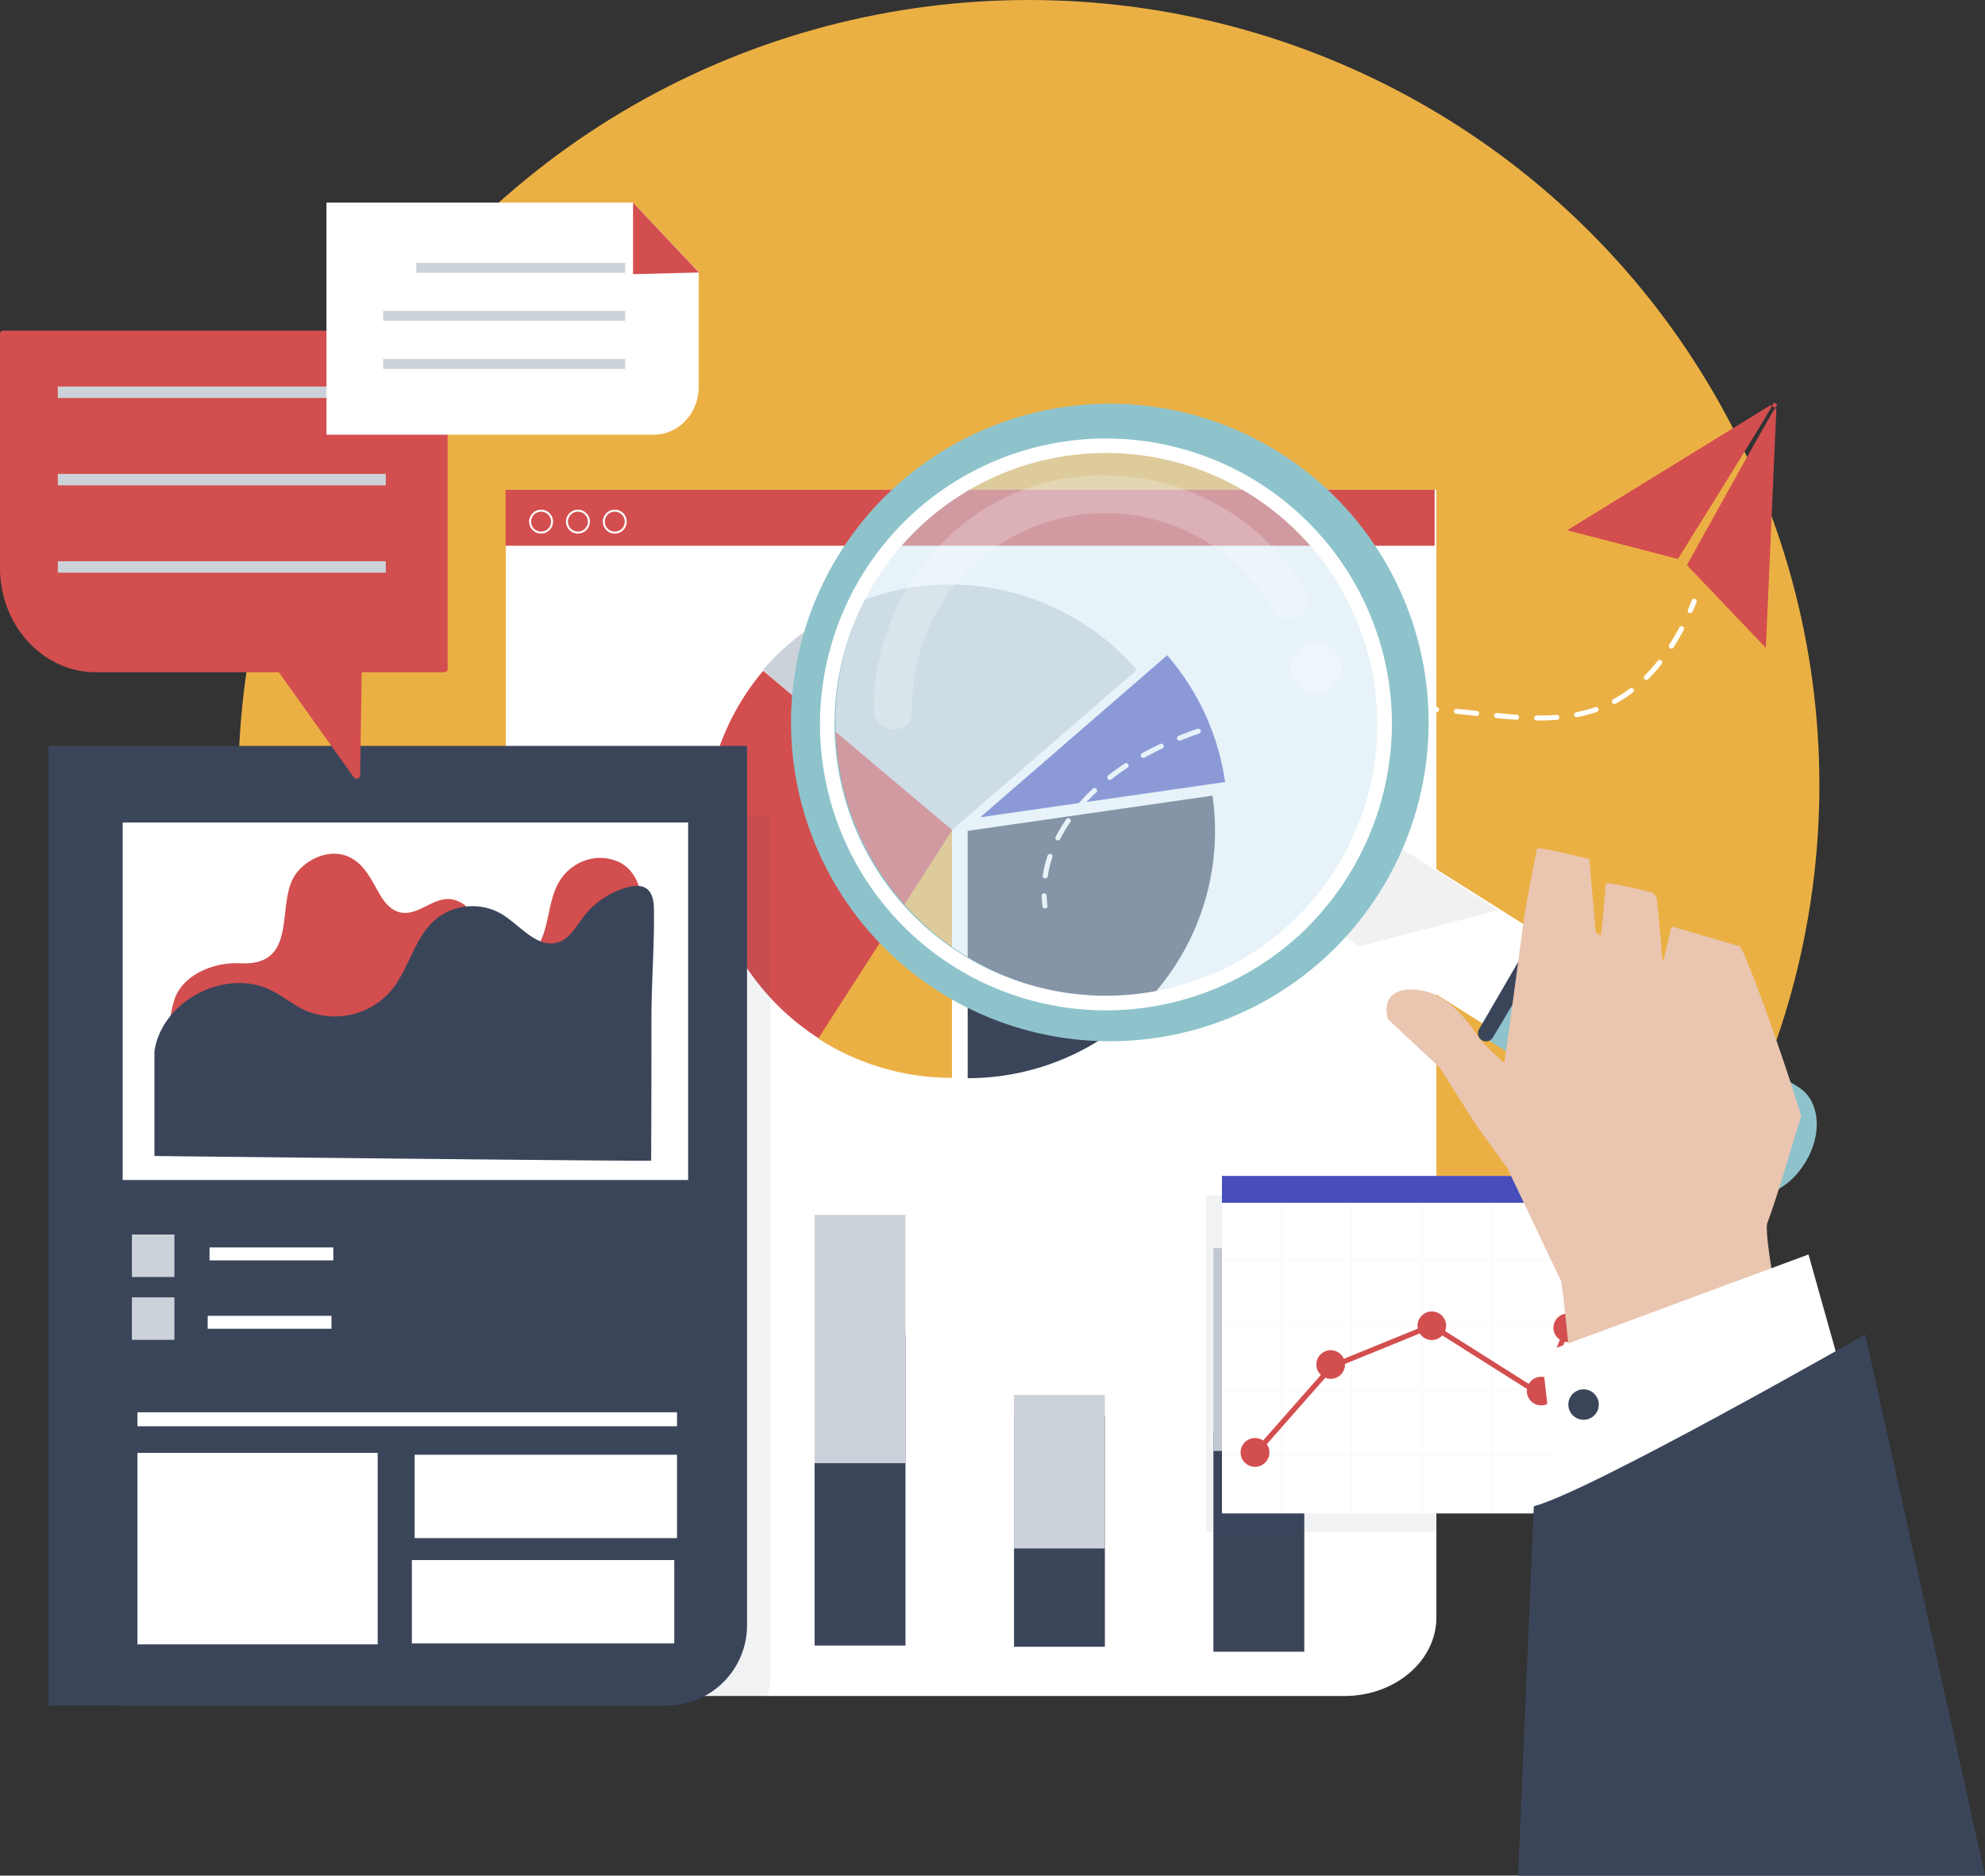 <svg xmlns="http://www.w3.org/2000/svg" width="399.998" height="378" viewBox="0 0 399.998 378">
  <rect x="0" y="0" width="399.998" height="378" fill="#333333" stroke="none"/>
  <g id="Grupo_946763" data-name="Grupo 946763" transform="translate(-181.07 -37.447)">
    <ellipse id="Elipse_5493" data-name="Elipse 5493" cx="159.306" cy="158.221" rx="159.306" ry="158.221" transform="translate(229.082 37.447)" fill="#ebb044"/>
    <g id="Grupo_946776" data-name="Grupo 946776" transform="translate(282.953 136.147)">
      <g id="Grupo_946763-2" data-name="Grupo 946763" transform="translate(0)">
        <path id="Trazado_719542" data-name="Trazado 719542" d="M761.078,557.777H592.121V314.671h187.52V541.943C779.641,550.688,771.33,557.777,761.078,557.777Z" transform="translate(-592.077 -314.671)" fill="#fff"/>
        <rect id="Rectángulo_337743" data-name="Rectángulo 337743" width="187.207" height="11.287" transform="translate(0 0)" fill="#d34e4e"/>
      </g>
      <g id="Grupo_946765" data-name="Grupo 946765" transform="translate(44.416 130.844)">
        <g id="Grupo_946764" data-name="Grupo 946764">
          <path id="Trazado_719543" data-name="Trazado 719543" d="M819.1,704.169c2.525,0,2.525-2.854,0-2.854H725.134c-2.525,0-2.525,2.854,0,2.854H819.1Z" transform="translate(-723.24 -701.315)" fill="#fff"/>
        </g>
      </g>
      <g id="Grupo_946766" data-name="Grupo 946766" transform="translate(40.162 19.115)">
        <path id="Trazado_719544" data-name="Trazado 719544" d="M782.892,371.155a49.706,49.706,0,0,0-37.668,17.2L782.892,421l37.668-32.639A49.706,49.706,0,0,0,782.892,371.155Z" transform="translate(-733.531 -371.155)" fill="#ccd2d9"/>
        <path id="Trazado_719545" data-name="Trazado 719545" d="M916.477,496.858l-49.334,7.093v49.843a49.815,49.815,0,0,0,49.843-49.843A50.393,50.393,0,0,0,916.477,496.858Z" transform="translate(-814.191 -454.319)" fill="#3b455a"/>
        <path id="Trazado_719546" data-name="Trazado 719546" d="M722.417,422.48A49.825,49.825,0,0,0,734.154,496.9L760.526,454.6Z" transform="translate(-710.67 -405.111)" fill="#d34e4e"/>
        <path id="Trazado_719547" data-name="Trazado 719547" d="M805.116,567.455a49.609,49.609,0,0,1-26.945-7.915l26.95-41.926Z" transform="translate(-755.328 -468.05)" fill="#ebb044"/>
        <path id="Trazado_719548" data-name="Trazado 719548" d="M923.966,438.8A49.615,49.615,0,0,0,912.3,413.256L874.632,445.9Z" transform="translate(-819.146 -399.009)" fill="#474ebb"/>
      </g>
      <g id="Grupo_946771" data-name="Grupo 946771" transform="translate(22.09 146.132)">
        <g id="Grupo_946767" data-name="Grupo 946767" transform="translate(0 24.871)">
          <rect id="Rectángulo_337744" data-name="Rectángulo 337744" width="18.31" height="44.104" transform="translate(0 17.078)" fill="#3b455a"/>
          <rect id="Rectángulo_337745" data-name="Rectángulo 337745" width="18.31" height="20.726" fill="#ccd2d9"/>
        </g>
        <g id="Grupo_946768" data-name="Grupo 946768" transform="translate(120.544 6.715)">
          <rect id="Rectángulo_337746" data-name="Rectángulo 337746" width="18.31" height="44.104" transform="translate(0 37.223)" fill="#3b455a"/>
          <rect id="Rectángulo_337747" data-name="Rectángulo 337747" width="18.43" height="40.871" fill="#ccd2d9"/>
        </g>
        <g id="Grupo_946769" data-name="Grupo 946769" transform="translate(80.362 36.311)">
          <rect id="Rectángulo_337748" data-name="Rectángulo 337748" width="18.31" height="46.591" transform="translate(0 4.145)" fill="#3b455a"/>
          <rect id="Rectángulo_337749" data-name="Rectángulo 337749" width="18.31" height="30.922" fill="#ccd2d9"/>
        </g>
        <g id="Grupo_946770" data-name="Grupo 946770" transform="translate(40.181)">
          <rect id="Rectángulo_337750" data-name="Rectángulo 337750" width="18.31" height="62.57" transform="translate(0 24.228)" fill="#3b455a"/>
          <rect id="Rectángulo_337751" data-name="Rectángulo 337751" width="18.31" height="50.046" fill="#ccd2d9"/>
        </g>
      </g>
      <g id="Grupo_946775" data-name="Grupo 946775" transform="translate(4.745 4.019)">
        <g id="Grupo_946772" data-name="Grupo 946772">
          <path id="Trazado_719549" data-name="Trazado 719549" d="M608.419,331.364a2.408,2.408,0,1,1,2.408-2.408A2.411,2.411,0,0,1,608.419,331.364Zm0-4.415a2.007,2.007,0,1,0,2.007,2.006A2.009,2.009,0,0,0,608.419,326.949Z" transform="translate(-606.011 -326.548)" fill="#fff"/>
        </g>
        <g id="Grupo_946773" data-name="Grupo 946773" transform="translate(7.424)">
          <path id="Trazado_719550" data-name="Trazado 719550" d="M630.358,331.364a2.408,2.408,0,1,1,2.408-2.408A2.411,2.411,0,0,1,630.358,331.364Zm0-4.415a2.007,2.007,0,1,0,2.006,2.006A2.009,2.009,0,0,0,630.358,326.949Z" transform="translate(-627.95 -326.548)" fill="#fff"/>
        </g>
        <g id="Grupo_946774" data-name="Grupo 946774" transform="translate(14.849)">
          <path id="Trazado_719551" data-name="Trazado 719551" d="M652.3,331.364a2.408,2.408,0,1,1,2.408-2.408A2.411,2.411,0,0,1,652.3,331.364Zm0-4.415a2.007,2.007,0,1,0,2.006,2.006A2.009,2.009,0,0,0,652.3,326.949Z" transform="translate(-649.889 -326.548)" fill="#fff"/>
        </g>
      </g>
    </g>
    <path id="Trazado_719552" data-name="Trazado 719552" d="M373.359,693.07H253.83v-184.6H384.459v173.5A11.1,11.1,0,0,1,373.359,693.07Z" transform="translate(-48.137 -306.738)" fill="#2e4661" opacity="0.07"/>
    <g id="Grupo_946778" data-name="Grupo 946778" transform="translate(190.851 187.764)">
      <g id="Grupo_946777" data-name="Grupo 946777">
        <path id="Trazado_719553" data-name="Trazado 719553" d="M334.553,660.6H209.972V467.2H350.726V644.431A16.173,16.173,0,0,1,334.553,660.6Z" transform="translate(-209.972 -467.198)" fill="#3b455a"/>
      </g>
      <rect id="Rectángulo_337752" data-name="Rectángulo 337752" width="113.944" height="72.053" transform="translate(14.939 15.443)" fill="#fff"/>
      <path id="Trazado_719554" data-name="Trazado 719554" d="M344.813,550.129a4.762,4.762,0,0,0,2.839,2.346c2.886,1.077,6.764.3,8.427-2.116,2.78-4.039,2-9.818,4.991-14.014a9.816,9.816,0,0,1,5.248-3.707,8.977,8.977,0,0,1,6.629.63c3.164,1.743,4.259,5.344,4.289,8.612a101.794,101.794,0,0,1-1.949,18.959c-.547,3-1.389,6.076-3.562,8.444-2.946,3.212-7.8,4.549-12.436,5.264-11.738,1.809-23.777.7-35.628-.407l-28.6-2.68c-2.687-.252-10.6.155-12.208-1.707-1.571-1.818-.336-7.98.582-9.881,2.046-4.236,7.642-6.625,12.894-6.356,11.847.606,7.164-11.766,10.956-17.641,2.014-3.121,6.45-5.364,10.271-4.063,3.644,1.24,5.166,4.9,6.962,7.934.932,1.576,2.257,3.209,4.25,3.55,3.388.58,6.215-2.864,9.664-2.732a5.771,5.771,0,0,1,4.663,3.068C344.3,545.823,343.879,548.245,344.813,550.129Z" transform="translate(-257.693 -509.696)" fill="#d34e4e"/>
      <path id="Trazado_719555" data-name="Trazado 719555" d="M373.118,605.947c-.005,0,.019-5.186.02-5.471.028-7.739.027-15.478.036-23.217.009-7.395.619-14.786.5-22.162-.053-3.412-1.527-5.2-5.121-4.281a16.612,16.612,0,0,0-9,5.9c-1.508,1.962-2.762,4.42-5.108,5.21-4.192,1.413-7.622-3.309-11.387-5.632a11.7,11.7,0,0,0-13.333,1c-4.4,3.717-5.4,10.143-9.124,14.536a15.016,15.016,0,0,1-17.277,3.8c-2.36-1.1-4.389-2.805-6.716-3.972-9.228-4.626-22.057,2.03-23.589,12.238v21.123S373.3,606.134,373.118,605.947Z" transform="translate(-251.682 -522.361)" fill="#3b455a"/>
      <rect id="Rectángulo_337753" data-name="Rectángulo 337753" width="8.564" height="8.564" transform="translate(16.801 98.481)" fill="#ccd2d9"/>
      <rect id="Rectángulo_337754" data-name="Rectángulo 337754" width="8.564" height="8.564" transform="translate(16.801 111.141)" fill="#ccd2d9"/>
      <rect id="Rectángulo_337755" data-name="Rectángulo 337755" width="24.949" height="2.607" transform="translate(32.44 101.087)" fill="#fff"/>
      <rect id="Rectángulo_337756" data-name="Rectángulo 337756" width="24.949" height="2.607" transform="translate(32.068 114.865)" fill="#fff"/>
      <rect id="Rectángulo_337757" data-name="Rectángulo 337757" width="108.731" height="2.816" transform="translate(17.918 134.309)" fill="#fff"/>
      <rect id="Rectángulo_337758" data-name="Rectángulo 337758" width="48.408" height="38.586" transform="translate(17.918 142.49)" fill="#fff"/>
      <rect id="Rectángulo_337759" data-name="Rectángulo 337759" width="52.876" height="16.803" transform="translate(73.773 142.862)" fill="#fff"/>
      <rect id="Rectángulo_337760" data-name="Rectángulo 337760" width="52.876" height="16.803" transform="translate(73.214 164.087)" fill="#fff"/>
    </g>
    <g id="Grupo_946780" data-name="Grupo 946780" transform="translate(181.07 104.084)">
      <path id="Trazado_719556" data-name="Trazado 719556" d="M270.65,231.015h-88.96a.65.65,0,0,0-.621.676v47.127c0,11.619,8.644,21.038,19.308,21.038h36.885l15.082,21.159a.719.719,0,0,0,1.3-.407l.31-20.753H270.65a.65.65,0,0,0,.621-.676V231.691A.65.65,0,0,0,270.65,231.015Z" transform="translate(-181.07 -231.015)" fill="#d34e4e"/>
      <g id="Grupo_946779" data-name="Grupo 946779" transform="translate(11.65 11.262)">
        <rect id="Rectángulo_337761" data-name="Rectángulo 337761" width="55.413" height="2.309" fill="#ccd2d9"/>
        <rect id="Rectángulo_337762" data-name="Rectángulo 337762" width="66.092" height="2.309" transform="translate(0 17.605)" fill="#ccd2d9"/>
        <rect id="Rectángulo_337763" data-name="Rectángulo 337763" width="66.092" height="2.309" transform="translate(0 35.21)" fill="#ccd2d9"/>
      </g>
    </g>
    <g id="Grupo_946783" data-name="Grupo 946783" transform="translate(246.854 78.276)">
      <g id="Grupo_946781" data-name="Grupo 946781">
        <path id="Trazado_719557" data-name="Trazado 719557" d="M487.817,204.868H421.835V158.1h61.786l13.233,13.976V195.21C496.854,200.544,492.808,204.868,487.817,204.868Z" transform="translate(-421.835 -158.096)" fill="#fff"/>
        <path id="Trazado_719558" data-name="Trazado 719558" d="M617.687,172.184l-13.285.334V158.1Z" transform="translate(-542.62 -158.096)" fill="#d34e4e"/>
      </g>
      <g id="Grupo_946782" data-name="Grupo 946782" transform="translate(11.426 12.139)">
        <rect id="Rectángulo_337764" data-name="Rectángulo 337764" width="42.094" height="2.005" transform="translate(6.668)" fill="#ccd2d9"/>
        <rect id="Rectángulo_337765" data-name="Rectángulo 337765" width="48.762" height="2.005" transform="translate(0 9.688)" fill="#ccd2d9"/>
        <rect id="Rectángulo_337766" data-name="Rectángulo 337766" width="48.762" height="2.005" transform="translate(0 19.377)" fill="#ccd2d9"/>
      </g>
    </g>
    <g id="Grupo_946787" data-name="Grupo 946787" transform="translate(390.965 158.122)">
      <g id="Grupo_946784" data-name="Grupo 946784" transform="translate(0 59.375)">
        <path id="Trazado_719559" data-name="Trazado 719559" d="M1008.2,567.012a.507.507,0,0,1-.5-.438c-.095-.686-.157-1.382-.184-2.071a.508.508,0,1,1,1.014-.04c.026.656.085,1.32.175,1.973a.508.508,0,0,1-.434.572A.537.537,0,0,1,1008.2,567.012Z" transform="translate(-1007.514 -563.974)" fill="#fff"/>
      </g>
      <g id="Grupo_946785" data-name="Grupo 946785" transform="translate(0.227 5.533)">
        <path id="Trazado_719560" data-name="Trazado 719560" d="M1008.694,455.694a.536.536,0,0,1-.077-.006.507.507,0,0,1-.426-.578,23.842,23.842,0,0,1,.978-4.01.508.508,0,1,1,.963.324,22.819,22.819,0,0,0-.937,3.839A.507.507,0,0,1,1008.694,455.694Zm2.539-7.643a.508.508,0,0,1-.451-.74,31.93,31.93,0,0,1,2.121-3.519.508.508,0,1,1,.835.578,30.891,30.891,0,0,0-2.054,3.406A.508.508,0,0,1,1011.233,448.051Zm4.576-6.652a.507.507,0,0,1-.382-.841c.878-1.007,1.834-2,2.842-2.949a.508.508,0,0,1,.7.739c-.984.927-1.917,1.895-2.773,2.876A.507.507,0,0,1,1015.809,441.4Zm5.877-5.55a.507.507,0,0,1-.314-.907c1.064-.836,2.182-1.638,3.322-2.386a.508.508,0,1,1,.557.849c-1.117.732-2.211,1.517-3.252,2.335A.505.505,0,0,1,1021.686,435.849Zm6.762-4.437a.508.508,0,0,1-.245-.953c1.18-.648,2.4-1.272,3.63-1.855a.508.508,0,1,1,.435.917c-1.211.575-2.414,1.189-3.577,1.828A.5.5,0,0,1,1028.447,431.412Zm7.307-3.469a.508.508,0,0,1-.191-.978c1.241-.5,2.524-.984,3.815-1.428a.508.508,0,0,1,.33.96c-1.273.438-2.539.912-3.763,1.409A.507.507,0,0,1,1035.755,427.943Zm7.647-2.634a.508.508,0,0,1-.14-1c1.283-.369,2.608-.715,3.938-1.029a.508.508,0,0,1,.233.988c-1.314.31-2.623.652-3.89,1.017A.506.506,0,0,1,1043.4,425.308Zm64.722-1.438-.412,0a.507.507,0,0,1-.5-.511.5.5,0,0,1,.511-.5l.4,0c1.255,0,2.465-.044,3.6-.132a.508.508,0,1,1,.078,1.012C1110.642,423.825,1109.405,423.87,1108.124,423.87Zm-4.451-.156h-.033c-1.208-.079-2.533-.19-4.05-.34a.508.508,0,0,1,.1-1.01c1.506.149,2.819.259,4.016.337a.508.508,0,0,1-.032,1.014Zm-52.4-.269a.508.508,0,0,1-.094-1.006c1.308-.248,2.657-.474,4.01-.673a.508.508,0,1,1,.147,1c-1.339.2-2.675.421-3.969.666A.543.543,0,0,1,1051.273,423.445Zm64.5-.24a.508.508,0,0,1-.1-1.006,28.124,28.124,0,0,0,3.838-1.02.508.508,0,1,1,.332.959,29.176,29.176,0,0,1-3.977,1.057A.53.53,0,0,1,1115.768,423.206Zm-20.152-.257-.056,0-1.2-.131q-1.4-.152-2.814-.289a.508.508,0,1,1,.1-1.01q1.416.138,2.825.29l1.206.132a.508.508,0,0,1-.054,1.012Zm-36.341-.684a.508.508,0,0,1-.054-1.012c1.32-.143,2.682-.266,4.047-.365a.508.508,0,0,1,.074,1.013c-1.354.1-2.7.22-4.012.362A.5.5,0,0,1,1059.276,422.265Zm28.285-.1-.041,0c-1.359-.109-2.714-.2-4.027-.283a.508.508,0,0,1,.061-1.013c1.32.08,2.681.176,4.047.285a.508.508,0,0,1-.04,1.013Zm-8.079-.486h-.02c-1.361-.053-2.719-.09-4.033-.109a.507.507,0,0,1-.5-.515.5.5,0,0,1,.515-.5c1.323.02,2.688.056,4.057.11a.508.508,0,0,1-.019,1.015Zm-12.137-.011a.508.508,0,0,1-.02-1.015c1.326-.054,2.692-.09,4.06-.106a.515.515,0,0,1,.513.5.508.508,0,0,1-.5.514c-1.358.016-2.714.051-4.03.1Zm56.035-1.127a.508.508,0,0,1-.241-.955,25.759,25.759,0,0,0,3.332-2.147.508.508,0,1,1,.613.809,26.826,26.826,0,0,1-3.463,2.232A.508.508,0,0,1,1123.38,420.546Zm6.442-4.849a.507.507,0,0,1-.359-.867,34.423,34.423,0,0,0,2.647-2.978.508.508,0,1,1,.8.63,35.469,35.469,0,0,1-2.726,3.066A.505.505,0,0,1,1129.822,415.7Zm5.034-6.315a.508.508,0,0,1-.426-.782c.7-1.088,1.38-2.251,2.02-3.457a.508.508,0,1,1,.9.476c-.653,1.23-1.347,2.418-2.062,3.53A.507.507,0,0,1,1134.856,409.382Z" transform="translate(-1008.186 -404.873)" fill="#fff"/>
      </g>
      <g id="Grupo_946786" data-name="Grupo 946786" transform="translate(130.205)">
        <path id="Trazado_719561" data-name="Trazado 719561" d="M1392.778,391.408a.508.508,0,0,1-.464-.713c.266-.6.53-1.227.783-1.855a.508.508,0,0,1,.942.38c-.258.638-.525,1.273-.8,1.886A.508.508,0,0,1,1392.778,391.408Z" transform="translate(-1392.271 -388.522)" fill="#fff"/>
      </g>
    </g>
    <g id="Grupo_946788" data-name="Grupo 946788" transform="translate(496.873 118.494)">
      <path id="Trazado_719562" data-name="Trazado 719562" d="M1385.485,274.766l-2.121,48.144-15.9-16.689s18.085-32.805,18.211-32.263l-.694-.579c.535-.153-19.343,31.6-19.343,31.6l-22.312-5.781,41.043-25.256Z" transform="translate(-1343.329 -273.379)" fill="#d34e4e"/>
    </g>
    <g id="Grupo_946792" data-name="Grupo 946792" transform="translate(424.099 274.432)">
      <rect id="Rectángulo_337767" data-name="Rectángulo 337767" width="93.815" height="67.822" transform="translate(0 3.935)" fill="#2e4661" opacity="0.07"/>
      <g id="Grupo_946791" data-name="Grupo 946791" transform="translate(3.205)">
        <g id="Grupo_946790" data-name="Grupo 946790">
          <g id="Grupo_946789" data-name="Grupo 946789">
            <rect id="Rectángulo_337768" data-name="Rectángulo 337768" width="94.453" height="68.024" fill="#fff"/>
            <rect id="Rectángulo_337769" data-name="Rectángulo 337769" width="94.324" height="5.415" fill="#474ebb"/>
          </g>
          <path id="Trazado_719563" data-name="Trazado 719563" d="M1211.963,754.463v-.21h-11.594V742.876h-.21v11.377h-13.9V742.876h-.21v11.377h-13.9V742.876h-.21v11.377h-13.9V742.876h-.21v11.377h-13.9V742.876h-.21v11.377h-13.9V742.876h-.21v11.377h-11.576v.21h11.576v12.854h-11.576v.21h11.576v12.855h-11.576v.21h11.576v12.855h-11.576v.21h11.576v11.961h.21V793.657h13.9v11.961h.21V793.657h13.9v11.961h.21V793.657h13.9v11.961h.21V793.657h13.9v11.961h.21V793.657h13.9v11.961h.21V793.657h11.594v-.21h-11.594V780.592h11.594v-.21h-11.594V767.527h11.594v-.21h-11.594V754.463Zm-25.913,0v12.854h-13.9V754.463Zm-28.008,13.064h13.9v12.855h-13.9Zm-.21,12.855h-13.9V767.527h13.9Zm14.319-12.855h13.9v12.855h-13.9Zm-.21-13.064v12.854h-13.9V754.463Zm-14.109,0v12.854h-13.9V754.463Zm-28.008,0h13.9v12.854h-13.9Zm0,13.064h13.9v12.855h-13.9Zm0,25.92V780.592h13.9v12.855Zm14.109,0V780.592h13.9v12.855Zm14.109,0V780.592h13.9v12.855Zm14.109,0V780.592h13.9v12.855Zm28.008,0h-13.9V780.592h13.9Zm0-13.065h-13.9V767.527h13.9Zm0-13.065h-13.9V754.463h13.9Z" transform="translate(-1117.709 -737.357)" fill="#272525" opacity="0.03"/>
        </g>
        <path id="Trazado_719564" data-name="Trazado 719564" d="M1208.787,768.338a2.881,2.881,0,0,0-2.023,4.933l-10.025,8.633-.762.657a2.88,2.88,0,1,0-3.373,4.661l-2.2,5.287-.936,2.254a2.867,2.867,0,0,0-3.142,1.358L1176.645,790l-7.176-4.536a2.881,2.881,0,1,0-5.5-.481l-13.583,5.544-1.332.544a2.881,2.881,0,1,0-4.619,3.241l-2.017,2.29-9.628,10.93a2.9,2.9,0,1,0,.747.737l8.221-9.332,3.568-4.05a2.88,2.88,0,0,0,3.966-2.669c0-.039,0-.077-.006-.115l.2-.08,14.882-6.074a2.875,2.875,0,0,0,4.537.4l6.509,4.114,10.559,6.674a2.88,2.88,0,1,0,4.455-1.961l3.138-7.554a2.88,2.88,0,0,0,3.488-2.817,2.868,2.868,0,0,0-.395-1.451l1.774-1.527,7.6-6.541,1.638-1.411a2.882,2.882,0,1,0,1.12-5.538Z" transform="translate(-1124.498 -754.203)" fill="#d34e4e"/>
      </g>
    </g>
    <g id="Grupo_946803" data-name="Grupo 946803" transform="translate(326.553 104.895)">
      <g id="Grupo_946801" data-name="Grupo 946801" transform="translate(0)">
        <g id="Grupo_946799" data-name="Grupo 946799">
          <g id="Grupo_946796" data-name="Grupo 946796">
            <g id="Grupo_946794" data-name="Grupo 946794" transform="translate(120.748 100.233)">
              <g id="Grupo_946793" data-name="Grupo 946793">
                <path id="Trazado_719565" data-name="Trazado 719565" d="M1272.282,558.913l-11.3,18.1-64.135-40.4,11.3-18.1Z" transform="translate(-1196.844 -518.51)" fill="#fff"/>
                <path id="Trazado_719566" data-name="Trazado 719566" d="M1360.765,624.952l-.13.209c-3.565,5.711-9.928,8.173-14.211,5.5l-49.23-30.218,12.937-21.758,49.334,31.085C1363.748,612.444,1364.33,619.242,1360.765,624.952Z" transform="translate(-1263.235 -558.321)" fill="#8ec3cb"/>
              </g>
              <path id="Trazado_719567" data-name="Trazado 719567" d="M1210.1,540.934l3.1,2.261,28.1-7.295L1217.9,520.959Z" transform="translate(-1205.617 -520.13)" fill="#bbbcbf" opacity="0.2" style="mix-blend-mode: multiply;isolation: isolate"/>
            </g>
            <g id="Grupo_946795" data-name="Grupo 946795">
              <path id="Trazado_719568" data-name="Trazado 719568" d="M979.4,273.169a64.242,64.242,0,1,0,20.473,88.515A64.243,64.243,0,0,0,979.4,273.169Zm12.858,83.761a55.265,55.265,0,1,1-17.612-76.147A55.265,55.265,0,0,1,992.256,356.931Z" transform="translate(-867.22 -249.507)" fill="#8ec3cb"/>
              <circle id="Elipse_5494" data-name="Elipse 5494" cx="55.265" cy="55.265" r="55.265" transform="translate(0 78.157) rotate(-45)" fill="#d1e7f5" opacity="0.5"/>
            </g>
          </g>
          <g id="Grupo_946798" data-name="Grupo 946798" transform="translate(30.605 28.311)">
            <g id="Grupo_946797" data-name="Grupo 946797" opacity="0.22">
              <path id="Trazado_719569" data-name="Trazado 719569" d="M938.2,353.6a38.922,38.922,0,0,1,72.54-20.634c2.515,4.29,9.354.705,6.836-3.591a47.223,47.223,0,0,0-50.486-22.367c-19.565,4.164-34,20.98-36.354,40.636a42.648,42.648,0,0,0-.254,5.731c.076,4.958,7.8,5.219,7.718.225Z" transform="translate(-930.471 -305.98)" fill="#fff"/>
            </g>
            <circle id="Elipse_5495" data-name="Elipse 5495" cx="5.085" cy="5.085" r="5.085" transform="translate(83.402 34.475) rotate(-7.528)" fill="#fff" opacity="0.31"/>
          </g>
        </g>
        <path id="Trazado_719570" data-name="Trazado 719570" d="M1293.208,595.305l12.309-20.7a1.612,1.612,0,0,0-.426-2.119l-.216-.16a1.612,1.612,0,0,0-2.353.485L1290.4,593.655a1.612,1.612,0,0,0,.611,2.219l.028.016A1.612,1.612,0,0,0,1293.208,595.305Z" transform="translate(-1137.847 -453.671)" fill="#3b455a"/>
        <g id="Grupo_946800" data-name="Grupo 946800" transform="translate(19.776 20.929)">
          <path id="Trazado_719571" data-name="Trazado 719571" d="M1010.763,341.79a54.691,54.691,0,1,1-7.336-27.379,55.1,55.1,0,0,1,7.336,27.379,1.471,1.471,0,0,0,2.941,0,57.627,57.627,0,1,0-18.263,42.087A58.281,58.281,0,0,0,1013.7,341.79,1.471,1.471,0,0,0,1010.763,341.79Z" transform="translate(-898.471 -284.168)" fill="#fff"/>
        </g>
      </g>
      <path id="Trazado_719572" data-name="Trazado 719572" d="M1353.379,603.673c2.077-5.452,5.086-16.23,6.815-21.462-3.789-12.746-11.588-34.035-12.4-34.269-4.727-1.369-8.94-2.621-13.652-3.981-.218-.063-1.6,6.986-1.817,6.923a10.052,10.052,0,0,1-.3-3.07v0l-.908-9.162a1.73,1.73,0,0,0-1.294-1.616c-2.761-.717-8.724-2.117-8.983-1.684-.1.159-.611,8.113-1.039,10.385l-1-.519-1.3-14.841s-10.312-2.6-10.515-2.12c-.238.562-2.531,13.154-2.531,13.154s-3.989,30.049-4.443,32.185c-.664,3.129-2.754,5.932-2.453,9.051.336,3.484,1.861,6.717,3.368,9.889L1311.85,615.5c.794,5.2,1.626,17.1,2.822,22.219,13.456-2.715,26.971-4.77,41.947-9.536C1357.042,628.053,1352.484,606.023,1353.379,603.673Z" transform="translate(-1142.714 -424.685)" fill="#eac5b0"/>
      <g id="Grupo_946802" data-name="Grupo 946802" transform="translate(160.437 185.37)">
        <path id="Trazado_719573" data-name="Trazado 719573" d="M1331.17,817.32l-3.107-27.312,53.794-19.92,9.352,33.3-59.856,17.87Z" transform="translate(-1323.347 -770.088)" fill="#fff"/>
        <path id="Trazado_719574" data-name="Trazado 719574" d="M1384.057,817.74s-55.331,31.619-66.772,34.614l-3.159,74.442H1408.2Z" transform="translate(-1314.125 -801.614)" fill="#3b455a"/>
        <path id="Trazado_719575" data-name="Trazado 719575" d="M1350.053,854.267a3.067,3.067,0,1,1-2.178-3.751A3.067,3.067,0,0,1,1350.053,854.267Z" transform="translate(-1333.904 -823.231)" fill="#3b455a"/>
      </g>
      <path id="Trazado_719576" data-name="Trazado 719576" d="M1253.589,639.28l-7.177-11.316-10.387-9.673s-2.019-5.832,4.49-5.993,10.889,5.281,13.772,9.6c1.267,1.9,7.391,7.428,12.144,10.81,6.219,4.424-.278,23.906-.278,23.906S1254.31,640.36,1253.589,639.28Z" transform="translate(-1101.823 -480.324)" fill="#eac5b0"/>
    </g>
  </g>
</svg>
